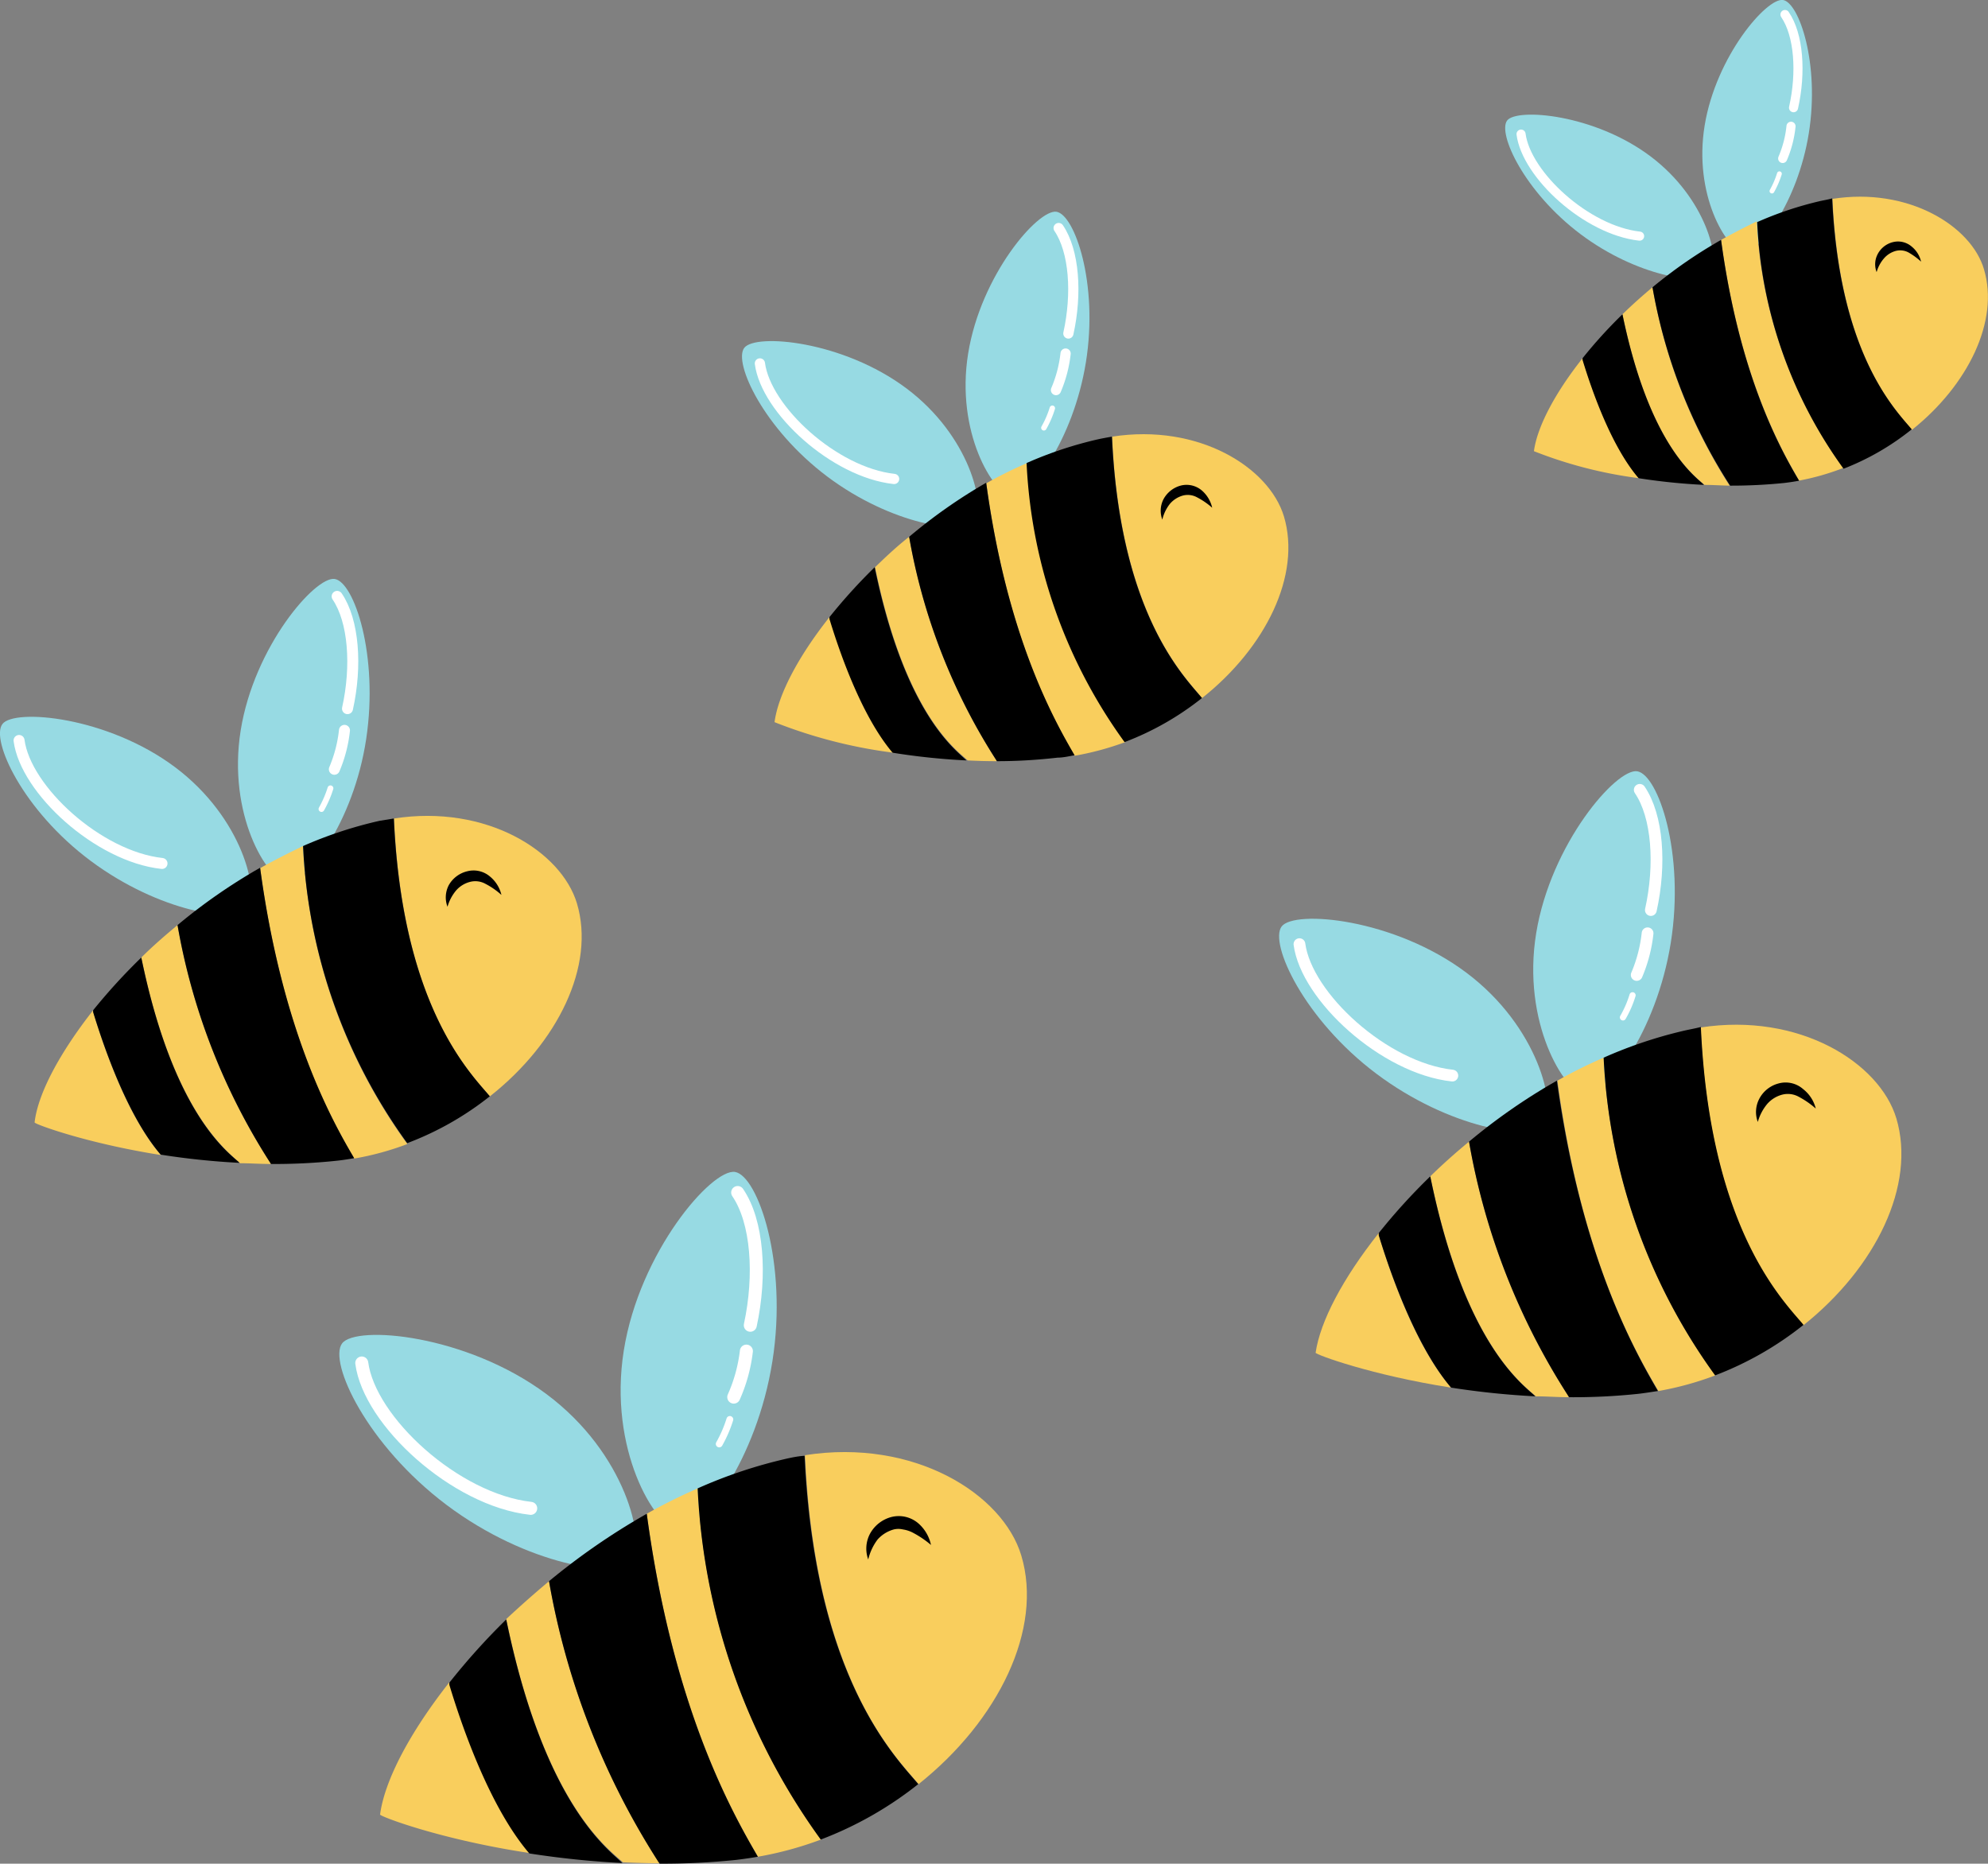 <svg xmlns="http://www.w3.org/2000/svg" viewBox="0 0 157.44 147.59"><rect x="0" y="0" width="157.44" height="147.59" fill="#808080" stroke="none"/><defs><style>.cls-1{fill:#97dae3;}.cls-10,.cls-11,.cls-2,.cls-3,.cls-4,.cls-5,.cls-6,.cls-7,.cls-8,.cls-9{fill:none;stroke:#fff;stroke-linecap:round;stroke-miterlimit:10;}.cls-2{stroke-width:0.93px;}.cls-3{stroke-width:0.49px;}.cls-4{stroke-width:0.72px;}.cls-5{stroke-width:0.38px;}.cls-6{stroke-width:1.03px;}.cls-7{stroke-width:0.54px;}.cls-8{stroke-width:0.81px;}.cls-9{stroke-width:0.43px;}.cls-10{stroke-width:0.87px;}.cls-11{stroke-width:0.46px;}.cls-12{fill:#f9ce5d;}</style></defs><title>bees</title><g id="Layer_2" data-name="Layer 2"><g id="bugs"><g id="left_wing" data-name="left wing"><path class="cls-1" d="M101.5,73.37c1-1.33,8.89-.65,14.63,3.66s7.15,10.61,6.15,12-7.54.31-13.28-4S100.5,74.7,101.5,73.37Z"/><path class="cls-2" d="M102.91,74.77c.55,4.16,6.71,9.82,12.11,10.41"/></g><g id="right_wing" data-name="right wing"><path class="cls-1" d="M129.66,61.08c-1.64-.26-6.84,5.72-8,12.81s2.24,12.6,3.88,12.86,5.65-5,6.78-12.1S131.31,61.34,129.66,61.08Z"/><path class="cls-2" d="M130.48,73.91a11.61,11.61,0,0,1-.86,3.3"/><path class="cls-3" d="M129.29,78.82a8.34,8.34,0,0,1-.76,1.75"/><path class="cls-2" d="M129.86,62.55c1.42,2.09,1.68,5.92.88,9.52"/></g><g id="left_wing-2" data-name="left wing"><path class="cls-1" d="M119.36,9.54c.78-1,6.9-.51,11.35,2.84s5.55,8.23,4.77,9.26-5.85.25-10.3-3.09S118.58,10.57,119.36,9.54Z"/><path class="cls-4" d="M120.46,10.62c.42,3.23,5.2,7.62,9.39,8.08"/></g><g id="right_wing-2" data-name="right wing"><path class="cls-1" d="M141.21,0C139.93-.2,135.9,4.44,135,9.94s1.74,9.77,3,10,4.37-3.89,5.25-9.39S142.48.21,141.21,0Z"/><path class="cls-4" d="M141.84,10a8.69,8.69,0,0,1-.66,2.55"/><path class="cls-5" d="M140.92,13.76a7,7,0,0,1-.59,1.37"/><path class="cls-4" d="M141.36,1.15c1.1,1.61,1.31,4.58.68,7.38"/></g><g id="left_wing-3" data-name="left wing"><path class="cls-1" d="M27.09,106.39c1.1-1.47,9.82-.72,16.17,4s7.9,11.73,6.79,13.21-8.33.35-14.67-4.41S26,107.86,27.09,106.39Z"/><path class="cls-6" d="M28.65,107.94c.6,4.6,7.41,10.85,13.38,11.51"/></g><g id="right_wing-3" data-name="right wing"><path class="cls-1" d="M58.21,92.81c-1.82-.29-7.57,6.32-8.81,14.15s2.47,13.93,4.29,14.22,6.24-5.54,7.48-13.37S60,93.1,58.21,92.81Z"/><path class="cls-6" d="M59.11,107a12.5,12.5,0,0,1-1,3.64"/><path class="cls-7" d="M57.8,112.41a10,10,0,0,1-.84,1.94"/><path class="cls-6" d="M58.42,94.44c1.57,2.3,1.86,6.53,1,10.51"/></g><g id="left_wing-4" data-name="left wing"><path class="cls-1" d="M58.94,27.55c.88-1.17,7.81-.57,12.85,3.21s6.28,9.32,5.4,10.49-6.62.28-11.66-3.5S58.06,28.72,58.94,27.55Z"/><path class="cls-8" d="M60.18,28.78c.48,3.66,5.89,8.63,10.63,9.15"/></g><g id="right_wing-4" data-name="right wing"><path class="cls-1" d="M83.67,16.77c-1.45-.23-6,5-7,11.24s2,11.06,3.42,11.29S85,34.9,86,28.68,85.11,17,83.67,16.77Z"/><path class="cls-8" d="M84.39,28a10.24,10.24,0,0,1-.76,2.89"/><path class="cls-9" d="M83.34,32.33a7.72,7.72,0,0,1-.67,1.55"/><path class="cls-8" d="M83.84,18.06c1.24,1.83,1.47,5.19.77,8.35"/></g><g id="left_wing-5" data-name="left wing"><path class="cls-1" d="M.19,57.34c.93-1.25,8.31-.61,13.68,3.42s6.68,9.92,5.75,11.16-7,.3-12.42-3.73S-.75,58.58.19,57.34Z"/><path class="cls-10" d="M1.51,58.64c.51,3.9,6.27,9.19,11.32,9.74"/></g><g id="right_wing-5" data-name="right wing"><path class="cls-1" d="M26.51,45.85c-1.53-.24-6.39,5.35-7.45,12s2.09,11.78,3.63,12S28,65.16,29,58.53,28.05,46.1,26.51,45.85Z"/><path class="cls-10" d="M27.28,57.84a10.81,10.81,0,0,1-.8,3.08"/><path class="cls-11" d="M26.17,62.43a8.64,8.64,0,0,1-.71,1.64"/><path class="cls-10" d="M26.7,47.23c1.32,1.94,1.57,5.52.82,8.89"/></g><g id="bee"><path class="cls-12" d="M116.34,90.41c-1.08.89-2.11,1.81-3.07,2.75,2.76,13.44,7.43,16.54,8.36,17.42.86,0,1.74.07,2.63.07l-.09-.15A54.3,54.3,0,0,1,116.34,90.41Z"/><path class="cls-12" d="M109.19,97.65c-2.85,3.59-4.64,7-5,9.48,0,.14,4.39,1.77,10.73,2.76-2.76-3.21-4.74-8.8-5.73-12.07C109.21,97.77,109.21,97.71,109.19,97.65Z"/><path class="cls-12" d="M150.18,88.56c-1.33-4.41-7.69-8.4-15.5-7.19.72,16,6.52,21.66,8.13,23.59C148.55,100.39,151.76,93.85,150.18,88.56Z"/><path class="cls-12" d="M123.34,85.58c1.87,13.91,6.08,21.35,8,24.58a25,25,0,0,0,4.51-1.24A46.53,46.53,0,0,1,127,83.76,38.6,38.6,0,0,0,123.34,85.58Z"/><path d="M133.47,81.6A35.31,35.31,0,0,0,127,83.76a46.53,46.53,0,0,0,8.83,25.16,26.08,26.08,0,0,0,7-4c-1.61-1.93-7.41-7.57-8.13-23.59C134.28,81.44,133.88,81.51,133.47,81.6Z"/><path d="M116.34,90.41a54.3,54.3,0,0,0,7.83,20.09l.09.15a49,49,0,0,0,5.5-.27c.52-.06,1-.14,1.54-.22-1.88-3.23-6.09-10.67-8-24.58A47.17,47.17,0,0,0,116.34,90.41Z"/><path d="M113.27,93.16a47.5,47.5,0,0,0-4.08,4.49c0,.06,0,.12,0,.17,1,3.27,3,8.86,5.73,12.07a64.61,64.61,0,0,0,6.67.69C120.7,109.7,116,106.6,113.27,93.16Z"/><path class="cls-12" d="M139.21,88.85a2.54,2.54,0,0,1,1.54-2.54c1.78-.7,3,1.48,3,1.48"/><path d="M139.21,88.85a2.24,2.24,0,0,1,.11-1.82,2.41,2.41,0,0,1,1.54-1.23,2.1,2.1,0,0,1,1.94.45,2.81,2.81,0,0,1,1,1.54,6.93,6.93,0,0,0-1.36-.94,1.78,1.78,0,0,0-1.3-.16,2.38,2.38,0,0,0-1.18.73A3.84,3.84,0,0,0,139.21,88.85Z"/></g><g id="bee-2" data-name="bee"><path class="cls-12" d="M130.87,22.75c-.84.7-1.63,1.41-2.38,2.14,2.15,10.42,5.77,12.83,6.49,13.51.67,0,1.35.05,2,.06l-.08-.12A42.41,42.41,0,0,1,130.87,22.75Z"/><path class="cls-12" d="M125.33,28.37c-2.21,2.79-3.6,5.46-3.85,7.36a34.55,34.55,0,0,0,8.32,2.14c-2.14-2.5-3.67-6.83-4.44-9.37Z"/><path class="cls-12" d="M157.12,21.32c-1-3.42-6-6.52-12-5.57.56,12.42,5.06,16.8,6.3,18.29C155.86,30.5,158.35,25.42,157.12,21.32Z"/><path class="cls-12" d="M136.3,19c1.46,10.79,4.72,16.56,6.18,19.06a19.42,19.42,0,0,0,3.5-1,36.05,36.05,0,0,1-6.85-19.53C138.16,18,137.22,18.49,136.3,19Z"/><path d="M144.16,15.92a27.74,27.74,0,0,0-5,1.67A36.05,36.05,0,0,0,146,37.12,20.29,20.29,0,0,0,151.4,34c-1.24-1.49-5.74-5.87-6.3-18.29C144.79,15.8,144.48,15.85,144.16,15.92Z"/><path d="M130.87,22.75a42.41,42.41,0,0,0,6.07,15.59l.08.12a41.17,41.17,0,0,0,4.26-.21q.6-.07,1.2-.18C141,35.57,137.76,29.8,136.3,19A37.53,37.53,0,0,0,130.87,22.75Z"/><path d="M128.49,24.89a37,37,0,0,0-3.16,3.48l0,.13c.77,2.54,2.3,6.87,4.44,9.37a48.93,48.93,0,0,0,5.18.53C134.26,37.72,130.64,35.31,128.49,24.89Z"/><path class="cls-12" d="M148.62,21.55a2,2,0,0,1,1.19-2c1.38-.55,2.33,1.14,2.33,1.14"/><path d="M148.62,21.55a1.73,1.73,0,0,1,.08-1.42,1.87,1.87,0,0,1,1.19-.95,1.66,1.66,0,0,1,1.51.35,2.16,2.16,0,0,1,.74,1.19,5.54,5.54,0,0,0-1-.73,1.4,1.4,0,0,0-1-.12,1.89,1.89,0,0,0-.91.56A2.8,2.8,0,0,0,148.62,21.55Z"/></g><g id="bee-3" data-name="bee"><path class="cls-12" d="M43.48,125.22c-1.19,1-2.32,2-3.39,3,3.06,14.86,8.22,18.28,9.24,19.26,1,.05,1.92.07,2.91.08l-.11-.16A60.31,60.31,0,0,1,43.48,125.22Z"/><path class="cls-12" d="M35.59,133.22c-3.15,4-5.13,7.78-5.49,10.48,0,.15,4.85,2,11.86,3.05-3.05-3.56-5.24-9.73-6.33-13.34A1.06,1.06,0,0,1,35.59,133.22Z"/><path class="cls-12" d="M80.88,123.18c-1.47-4.88-8.5-9.29-17.13-7.94.79,17.69,7.21,23.93,9,26.05C79.08,136.25,82.63,129,80.88,123.18Z"/><path class="cls-12" d="M51.22,119.88c2.07,15.37,6.72,23.59,8.8,27.16a27.84,27.84,0,0,0,5-1.36,51.38,51.38,0,0,1-9.76-27.81A44.49,44.49,0,0,0,51.22,119.88Z"/><path d="M62.41,115.49a37.84,37.84,0,0,0-7.16,2.38A51.38,51.38,0,0,0,65,145.68a28.82,28.82,0,0,0,7.72-4.39c-1.77-2.12-8.19-8.36-9-26C63.31,115.31,62.87,115.39,62.41,115.49Z"/><path d="M43.48,125.22a60.31,60.31,0,0,0,8.65,22.21l.11.16a57,57,0,0,0,6.07-.3c.58-.07,1.14-.15,1.71-.25-2.08-3.57-6.73-11.79-8.8-27.16A53.56,53.56,0,0,0,43.48,125.22Z"/><path d="M40.09,128.25a53.34,53.34,0,0,0-4.5,5,1.06,1.06,0,0,0,0,.19c1.09,3.61,3.28,9.78,6.33,13.34a72.09,72.09,0,0,0,7.37.76C48.31,146.53,43.15,143.11,40.09,128.25Z"/><path class="cls-12" d="M68.76,123.5a2.79,2.79,0,0,1,1.7-2.81c2-.77,3.32,1.64,3.32,1.64"/><path d="M68.76,123.5a2.51,2.51,0,0,1,.12-2,2.71,2.71,0,0,1,1.7-1.36,2.38,2.38,0,0,1,2.15.5,3.13,3.13,0,0,1,1,1.71,7.77,7.77,0,0,0-1.49-1,2.51,2.51,0,0,0-.74-.23,1.55,1.55,0,0,0-.71,0,2.66,2.66,0,0,0-1.29.8A4.24,4.24,0,0,0,68.76,123.5Z"/></g><g id="bee-4" data-name="bee"><path class="cls-12" d="M72,42.51c-1,.78-1.85,1.59-2.7,2.41,2.43,11.8,6.53,14.53,7.34,15.3q1.14.06,2.31.06l-.08-.13A47.83,47.83,0,0,1,72,42.51Z"/><path class="cls-12" d="M65.69,48.87c-2.5,3.15-4.07,6.18-4.35,8.32a38.78,38.78,0,0,0,9.42,2.42c-2.42-2.82-4.16-7.72-5-10.59C65.71,49,65.71,48.92,65.69,48.87Z"/><path class="cls-12" d="M101.68,40.89c-1.17-3.87-6.75-7.38-13.61-6.31.63,14.06,5.73,19,7.13,20.7C100.25,51.28,103.07,45.53,101.68,40.89Z"/><path class="cls-12" d="M78.11,38.27c1.65,12.21,5.34,18.74,7,21.58a22.78,22.78,0,0,0,4-1.08,40.84,40.84,0,0,1-7.76-22.1C80.22,37.15,79.15,37.69,78.11,38.27Z"/><path d="M87,34.78a31,31,0,0,0-5.7,1.89,40.84,40.84,0,0,0,7.76,22.1,22.77,22.77,0,0,0,6.13-3.49c-1.4-1.69-6.5-6.64-7.13-20.7C87.72,34.64,87.37,34.7,87,34.78Z"/><path d="M72,42.51a47.83,47.83,0,0,0,6.87,17.64l.08.13A41.66,41.66,0,0,0,83.75,60c.45,0,.91-.11,1.35-.19-1.65-2.84-5.34-9.37-7-21.58A42,42,0,0,0,72,42.51Z"/><path d="M69.27,44.92a44.09,44.09,0,0,0-3.58,3.95c0,.05,0,.1,0,.15.87,2.87,2.61,7.77,5,10.59a52.88,52.88,0,0,0,5.85.61C75.8,59.45,71.7,56.72,69.27,44.92Z"/><path class="cls-12" d="M92.05,41.15a2.22,2.22,0,0,1,1.35-2.23C95,38.3,96,40.21,96,40.21"/><path d="M92.05,41.15a2,2,0,0,1,.09-1.61,2.19,2.19,0,0,1,1.35-1.08,1.86,1.86,0,0,1,1.71.4A2.56,2.56,0,0,1,96,40.21a5.92,5.92,0,0,0-1.19-.82,1.53,1.53,0,0,0-1.15-.14,2.09,2.09,0,0,0-1,.64A3.17,3.17,0,0,0,92.05,41.15Z"/></g><g id="bee-5" data-name="bee"><path class="cls-12" d="M14.06,73.26c-1,.83-2,1.7-2.87,2.57,2.58,12.56,7,15.46,7.82,16.29.8,0,1.62.06,2.45.06l-.08-.13A50.89,50.89,0,0,1,14.06,73.26Z"/><path class="cls-12" d="M7.38,80C4.72,83.39,3,86.61,2.74,88.89c0,.13,4.1,1.65,10,2.58-2.58-3-4.43-8.23-5.35-11.28A.75.75,0,0,1,7.38,80Z"/><path class="cls-12" d="M45.69,71.54c-1.24-4.13-7.19-7.86-14.49-6.72.67,15,6.1,20.24,7.6,22C44.17,82.59,47.17,76.48,45.69,71.54Z"/><path class="cls-12" d="M20.6,68.75c1.75,13,5.68,20,7.45,23a22.74,22.74,0,0,0,4.21-1.15A43.49,43.49,0,0,1,24,67C22.84,67.56,21.71,68.13,20.6,68.75Z"/><path d="M30.07,65A33.13,33.13,0,0,0,24,67a43.49,43.49,0,0,0,8.25,23.53,24.23,24.23,0,0,0,6.54-3.71c-1.5-1.8-6.93-7.07-7.6-22Z"/><path d="M14.06,73.26a50.89,50.89,0,0,0,7.32,18.79l.08.13a47.27,47.27,0,0,0,5.14-.25c.49-.05,1-.13,1.45-.21-1.77-3-5.7-10-7.45-23A44.81,44.81,0,0,0,14.06,73.26Z"/><path d="M11.19,75.83A46.69,46.69,0,0,0,7.38,80a.75.75,0,0,0,0,.16c.92,3,2.77,8.28,5.35,11.28a59.6,59.6,0,0,0,6.24.65C18.14,91.29,13.77,88.39,11.19,75.83Z"/><path class="cls-12" d="M35.44,71.81a2.36,2.36,0,0,1,1.44-2.38c1.66-.65,2.81,1.39,2.81,1.39"/><path d="M35.44,71.81a2.1,2.1,0,0,1,.1-1.71A2.29,2.29,0,0,1,37,69a2,2,0,0,1,1.81.42,2.67,2.67,0,0,1,.9,1.45,6.06,6.06,0,0,0-1.27-.88,1.66,1.66,0,0,0-1.22-.15,2.18,2.18,0,0,0-1.1.68A3.5,3.5,0,0,0,35.44,71.81Z"/></g></g></g></svg>